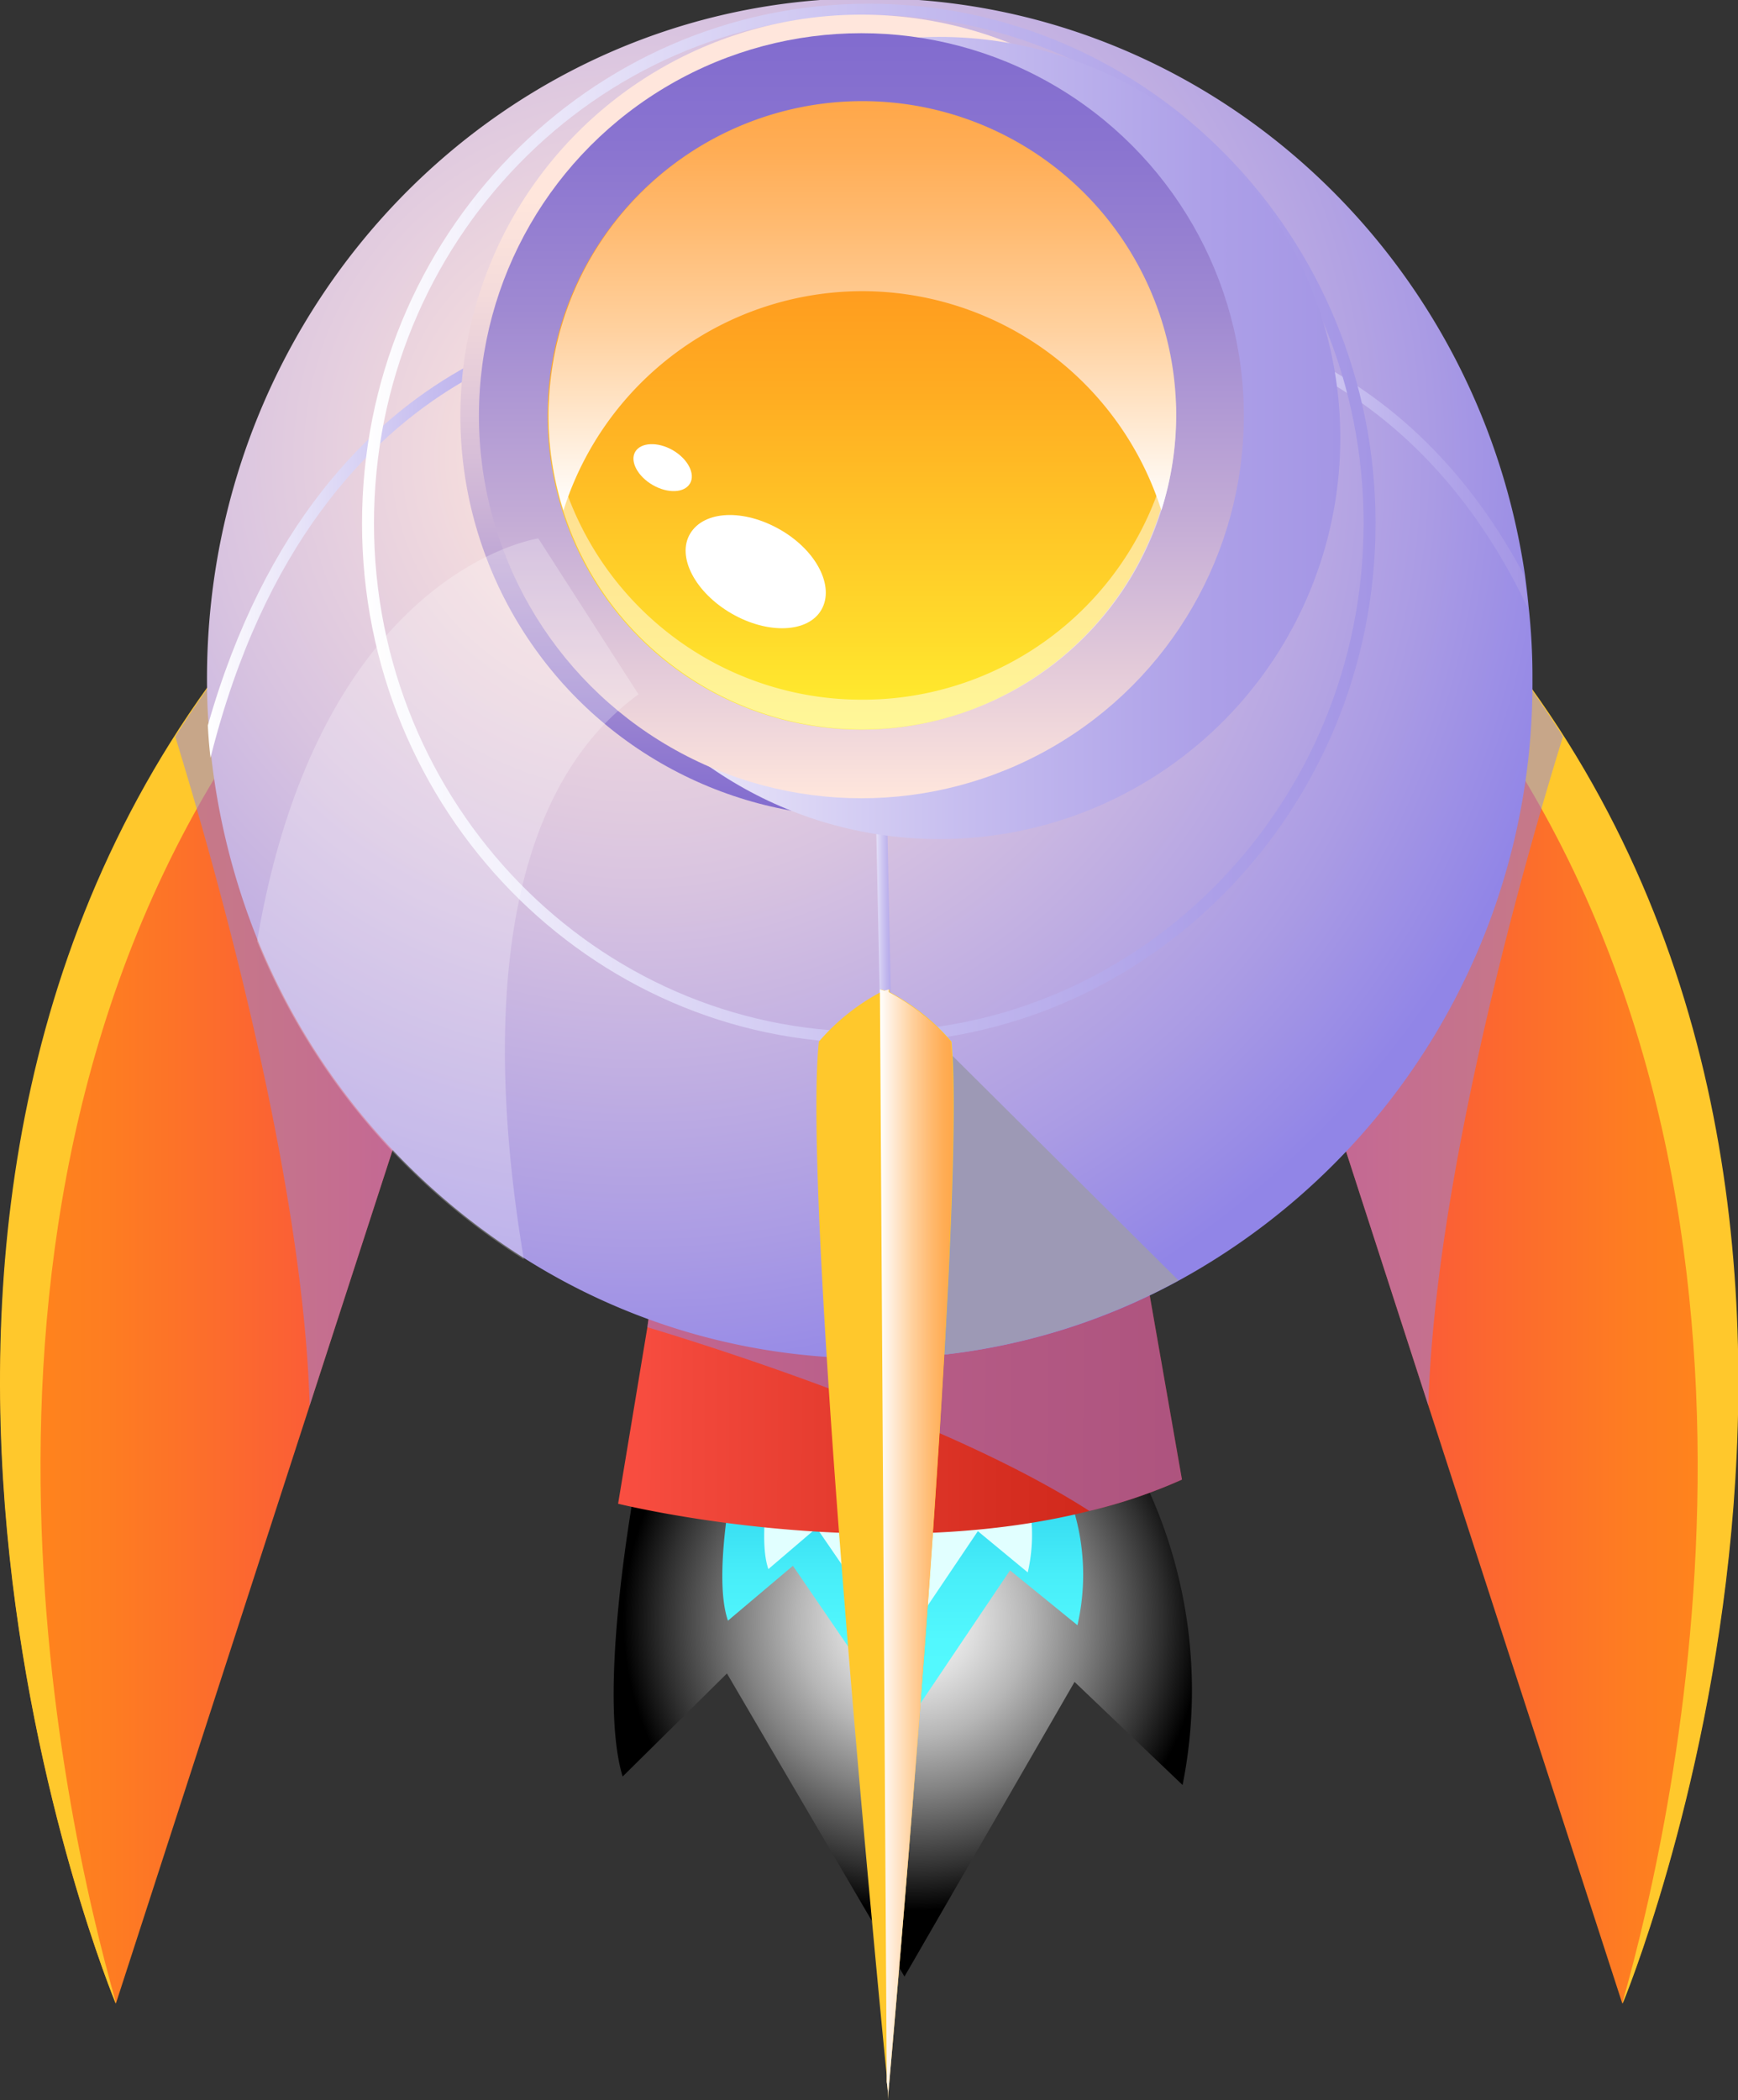 <svg xmlns="http://www.w3.org/2000/svg" xmlns:xlink="http://www.w3.org/1999/xlink" viewBox="0 0 84.3 101.84"><rect x="0" y="0" width="84.3" height="101.84" fill="#333333" stroke="none"/><defs><style>.cls-1{isolation:isolate;}.cls-2{mix-blend-mode:color-dodge;fill:url(#radial-gradient);}.cls-3{fill:url(#linear-gradient);}.cls-4{fill:#e1ffff;}.cls-19,.cls-21,.cls-4{mix-blend-mode:overlay;}.cls-5{fill:url(#linear-gradient-2);}.cls-6{fill:#9185e7;}.cls-21,.cls-6{opacity:0.5;}.cls-11,.cls-17,.cls-22,.cls-24,.cls-25,.cls-6{mix-blend-mode:multiply;}.cls-7{fill:url(#linear-gradient-3);}.cls-8{fill:#ffc82c;}.cls-9{fill:url(#linear-gradient-4);}.cls-10{fill:url(#radial-gradient-2);}.cls-12{fill:url(#linear-gradient-5);}.cls-13{fill:url(#linear-gradient-6);}.cls-14{fill:url(#linear-gradient-7);}.cls-15{fill:url(#linear-gradient-8);}.cls-16{fill:url(#linear-gradient-9);}.cls-17{fill:url(#linear-gradient-10);}.cls-18{fill:url(#linear-gradient-11);}.cls-19,.cls-21,.cls-23{fill:#fff;}.cls-19{opacity:0.25;}.cls-20{fill:url(#linear-gradient-12);}.cls-22{fill:url(#linear-gradient-13);}.cls-24{fill:#9d99b5;}.cls-25{fill:url(#linear-gradient-14);}</style><radialGradient id="radial-gradient" cx="594.25" cy="543.39" r="11.15" gradientTransform="translate(-246.8 -157.31) scale(1.26 1.26)" gradientUnits="userSpaceOnUse"><stop offset="0" stop-color="#fff"/><stop offset="0.08" stop-color="#f6f6f6"/><stop offset="0.22" stop-color="#ddd"/><stop offset="0.31" stop-color="#cacaca"/><stop offset="0.4" stop-color="#b6b6b6"/><stop offset="0.59" stop-color="#828282"/><stop offset="0.86" stop-color="#2f2f2f"/><stop offset="1"/></radialGradient><linearGradient id="linear-gradient" x1="501.46" y1="532.54" x2="501.46" y2="517.51" gradientUnits="userSpaceOnUse"><stop offset="0" stop-color="#55fbff"/><stop offset="0.28" stop-color="#52f8fe"/><stop offset="0.49" stop-color="#48eef9"/><stop offset="0.68" stop-color="#38def2"/><stop offset="0.85" stop-color="#21c7e8"/><stop offset="0.99" stop-color="#0ab0dd"/></linearGradient><linearGradient id="linear-gradient-2" x1="488.5" y1="513.66" x2="515.84" y2="513.66" gradientTransform="translate(0.37 -0.72) rotate(0.13)" gradientUnits="userSpaceOnUse"><stop offset="0.01" stop-color="#f94e41"/><stop offset="0.12" stop-color="#f2483b"/><stop offset="0.68" stop-color="#d62e21"/><stop offset="1" stop-color="#cc2417"/></linearGradient><linearGradient id="linear-gradient-3" x1="457.69" y1="512.68" x2="476.78" y2="512.68" gradientUnits="userSpaceOnUse"><stop offset="0.01" stop-color="#ff871a"/><stop offset="0.27" stop-color="#fe7d21"/><stop offset="0.73" stop-color="#fb6134"/><stop offset="0.99" stop-color="#f94e41"/></linearGradient><linearGradient id="linear-gradient-4" x1="328.77" y1="512.68" x2="347.86" y2="512.68" gradientTransform="matrix(-1, 0, 0, 1, 870.73, 0)" xlink:href="#linear-gradient-3"/><radialGradient id="radial-gradient-2" cx="488.66" cy="470.91" r="47.11" gradientUnits="userSpaceOnUse"><stop offset="0" stop-color="#ffe6dc"/><stop offset="0.16" stop-color="#f5dddd"/><stop offset="0.44" stop-color="#d9c4e0"/><stop offset="0.81" stop-color="#ab9ce4"/><stop offset="0.99" stop-color="#9185e7"/></radialGradient><linearGradient id="linear-gradient-5" x1="499.81" y1="493.22" x2="501.25" y2="493.22" gradientUnits="userSpaceOnUse"><stop offset="0" stop-color="#fff"/><stop offset="0.16" stop-color="#edeafa"/><stop offset="0.54" stop-color="#c5bcef"/><stop offset="0.83" stop-color="#ada0e8"/><stop offset="1" stop-color="#a496e5"/></linearGradient><linearGradient id="linear-gradient-6" x1="467.75" y1="474.83" x2="488.2" y2="474.83" xlink:href="#linear-gradient-5"/><linearGradient id="linear-gradient-7" x1="514.05" y1="471.18" x2="531.77" y2="471.18" xlink:href="#linear-gradient-5"/><linearGradient id="linear-gradient-8" x1="475.23" y1="474.14" x2="524.39" y2="474.14" xlink:href="#linear-gradient-5"/><linearGradient id="linear-gradient-9" x1="41.78" y1="39.61" x2="41.78" y2="0.71" gradientUnits="userSpaceOnUse"><stop offset="0.01" stop-color="#826ccf"/><stop offset="0.21" stop-color="#ab94d3"/><stop offset="0.46" stop-color="#d9c0d8"/><stop offset="0.66" stop-color="#f5dcdb"/><stop offset="0.77" stop-color="#ffe6dc"/></linearGradient><linearGradient id="linear-gradient-10" x1="26.11" y1="21.24" x2="65.01" y2="21.24" xlink:href="#linear-gradient-5"/><linearGradient id="linear-gradient-11" x1="41.78" y1="38.71" x2="41.78" y2="1.61" gradientUnits="userSpaceOnUse"><stop offset="0" stop-color="#ffe6dc"/><stop offset="0.07" stop-color="#f3dadb"/><stop offset="0.37" stop-color="#c3abd6"/><stop offset="0.64" stop-color="#9f89d2"/><stop offset="0.85" stop-color="#8a74d0"/><stop offset="0.99" stop-color="#826ccf"/></linearGradient><linearGradient id="linear-gradient-12" x1="41.78" y1="35.38" x2="41.78" y2="4.94" gradientUnits="userSpaceOnUse"><stop offset="0.01" stop-color="#ffee2f"/><stop offset="0.15" stop-color="#ffdb2b"/><stop offset="0.53" stop-color="#ffad22"/><stop offset="0.82" stop-color="#ff911c"/><stop offset="0.99" stop-color="#ff871a"/></linearGradient><linearGradient id="linear-gradient-13" x1="499.45" y1="473.51" x2="499.45" y2="453.7" gradientUnits="userSpaceOnUse"><stop offset="0" stop-color="#fff"/><stop offset="0.15" stop-color="#ffefde"/><stop offset="0.44" stop-color="#ffd19f"/><stop offset="0.69" stop-color="#ffbb72"/><stop offset="0.88" stop-color="#ffad55"/><stop offset="0.99" stop-color="#ffa84b"/></linearGradient><linearGradient id="linear-gradient-14" x1="500.33" y1="523.67" x2="503.86" y2="523.67" xlink:href="#linear-gradient-13"/></defs><title>rocket</title><g class="cls-1"><g id="Layer_1" data-name="Layer 1"><path class="cls-2" d="M488.62,520s-2.06,10.56-.75,14.91l5.06-5,8.61,14.7,8.25-14.29,5.24,5A23.45,23.45,0,0,0,513,520.22C509,512.14,488.62,520,488.62,520Z" transform="translate(-457.67 -448.76)"/><path class="cls-3" d="M493.44,519.35s-1.28,5.65-.46,8l3.15-2.66,5.38,7.87,5.15-7.65,3.27,2.66a10.94,10.94,0,0,0-1.29-8.09C506.19,515.13,493.44,519.35,493.44,519.35Z" transform="translate(-457.67 -448.76)"/><path class="cls-4" d="M495.28,518.93s-.95,4.19-.34,5.92l2.34-2,4,5.83,3.82-5.67,2.42,2a8.11,8.11,0,0,0-.95-6C504.73,515.81,495.28,518.93,495.28,518.93Z" transform="translate(-457.67 -448.76)"/><path class="cls-5" d="M515,520.51a25.25,25.25,0,0,1-4.49,1.52c-10.64,2.68-22.86-.35-22.86-.35l1.42-8.56,1.09-7.8,22.14-.23Z" transform="translate(-457.67 -448.76)"/><path class="cls-6" d="M515,520.51a25.25,25.25,0,0,1-4.49,1.52c-6.61-4.25-17.77-7.8-21.44-8.91l1.09-7.8,22.14-.23Z" transform="translate(-457.67 -448.76)"/><path class="cls-7" d="M476.78,504.32l-4.09,12.6-9.4,29s-14.35-34.43,2.88-61.42a47.56,47.56,0,0,1,3.61-5Z" transform="translate(-457.67 -448.76)"/><path class="cls-8" d="M470.66,482.61l-.9-3.16c-22.69,27.56-6.48,66.46-6.48,66.46l0-.09C460.74,536.89,453.64,505.87,470.66,482.61Z" transform="translate(-457.67 -448.76)"/><path class="cls-6" d="M476.78,504.32l-4.09,12.6c-.32-11.2-4.67-26.44-6.52-32.44a47.56,47.56,0,0,1,3.61-5Z" transform="translate(-457.67 -448.76)"/><path class="cls-9" d="M522.87,504.32l4.08,12.6,9.41,29s14.35-34.43-2.88-61.42a47.56,47.56,0,0,0-3.61-5Z" transform="translate(-457.67 -448.76)"/><path class="cls-8" d="M529,482.61l.89-3.16c22.7,27.56,6.49,66.46,6.49,66.46l0-.09C538.91,536.89,546,505.87,529,482.61Z" transform="translate(-457.67 -448.76)"/><path class="cls-6" d="M522.87,504.32l4.08,12.6c.33-11.2,4.67-26.44,6.53-32.44a47.56,47.56,0,0,0-3.61-5Z" transform="translate(-457.67 -448.76)"/><path class="cls-10" d="M532,481.72a33,33,0,0,1-17.14,29.13,31,31,0,0,1-12.7,3.72c-.29,0-.59,0-.87.06a5.06,5.06,0,0,1-.54,0c-.3,0-.6,0-.91,0a31.37,31.37,0,0,1-16.73-4.85,32.87,32.87,0,0,1-12.94-15.43,34,34,0,0,1-2.25-8.88c-.06-.52-.11-1-.13-1.58-.06-.73-.08-1.47-.08-2.22,0-18.22,14.39-33,32.13-33,16.1,0,29.44,12.1,31.79,27.92.07.54.13,1,.18,1.56A30.83,30.83,0,0,1,532,481.72Z" transform="translate(-457.67 -448.76)"/><g class="cls-11"><path class="cls-12" d="M501.25,514.62a3.32,3.32,0,0,1-.54,0l-.9-42.84.54,0Z" transform="translate(-457.67 -448.76)"/></g><g class="cls-11"><path class="cls-13" d="M488.2,464.14v.54c-.17,0-15.17.28-20.32,20.83-.06-.52-.1-1-.13-1.57C473.31,464.4,488,464.14,488.2,464.14Z" transform="translate(-457.67 -448.76)"/></g><g class="cls-11"><path class="cls-14" d="M531.77,478.23c-6.35-13.33-17.59-13.55-17.72-13.55v-.54c.13,0,11,.19,17.55,12.53C531.66,477.21,531.73,477.71,531.77,478.23Z" transform="translate(-457.67 -448.76)"/></g><g class="cls-11"><path class="cls-15" d="M499.81,499.34c-13.56,0-24.58-11.31-24.58-25.2s11-25.2,24.58-25.2,24.58,11.3,24.58,25.2S513.36,499.34,499.81,499.34Zm0-49.86c-13.26,0-24,11.06-24,24.66s10.78,24.65,24,24.65,24-11.06,24-24.65S513.07,449.48,499.81,449.48Z" transform="translate(-457.67 -448.76)"/></g><circle class="cls-16" cx="41.78" cy="20.16" r="19.45"/><circle class="cls-17" cx="45.56" cy="21.24" r="19.45"/><circle class="cls-18" cx="41.78" cy="20.16" r="18.55"/><path class="cls-19" d="M483.08,509.83a32.87,32.87,0,0,1-12.94-15.43c3.05-18,13.64-19.53,13.64-19.53l4.86,7.56C481,488,481.59,501,483.08,509.83Z" transform="translate(-457.67 -448.76)"/><circle class="cls-20" cx="41.78" cy="20.16" r="15.22"/><path class="cls-21" d="M499.45,482.69a15.21,15.21,0,0,1-15.18-14.5c0,.24,0,.48,0,.72a15.22,15.22,0,0,0,30.44,0c0-.24,0-.48,0-.72A15.21,15.21,0,0,1,499.45,482.69Z" transform="translate(-457.67 -448.76)"/><path class="cls-22" d="M499.45,462.88A15.23,15.23,0,0,1,514,473.51a15.22,15.22,0,1,0-29,0A15.22,15.22,0,0,1,499.45,462.88Z" transform="translate(-457.67 -448.76)"/><path class="cls-23" d="M497.51,478.33c-.64,1.12-2.6,1.2-4.36.18s-2.68-2.76-2-3.88,2.6-1.2,4.37-.18S498.16,477.21,497.51,478.33Z" transform="translate(-457.67 -448.76)"/><path class="cls-23" d="M491.14,472.2c-.27.47-1.08.5-1.81.08s-1.12-1.15-.85-1.61,1.09-.5,1.82-.08S491.41,471.74,491.14,472.2Z" transform="translate(-457.67 -448.76)"/><path class="cls-24" d="M514.83,510.85a31,31,0,0,1-12.7,3.72l-1.37-17.7Z" transform="translate(-457.67 -448.76)"/><path class="cls-8" d="M500.76,550.23v.37s0-.31-.08-.89l0-.3c-.7-7-4.09-42.84-3.29-50.14a10.4,10.4,0,0,1,3-2.4v-.13l.22.06.21-.06v.13a10.4,10.4,0,0,1,3,2.4C504.61,507.37,500.76,550.23,500.76,550.23Z" transform="translate(-457.67 -448.76)"/><path class="cls-25" d="M500.76,550.23v.37s0-.31-.08-.89l0-.3-.33-52.54v-.13l.22.06.21-.06v.13a10.4,10.4,0,0,1,3,2.4C504.61,507.37,500.76,550.23,500.76,550.23Z" transform="translate(-457.67 -448.76)"/></g></g></svg>